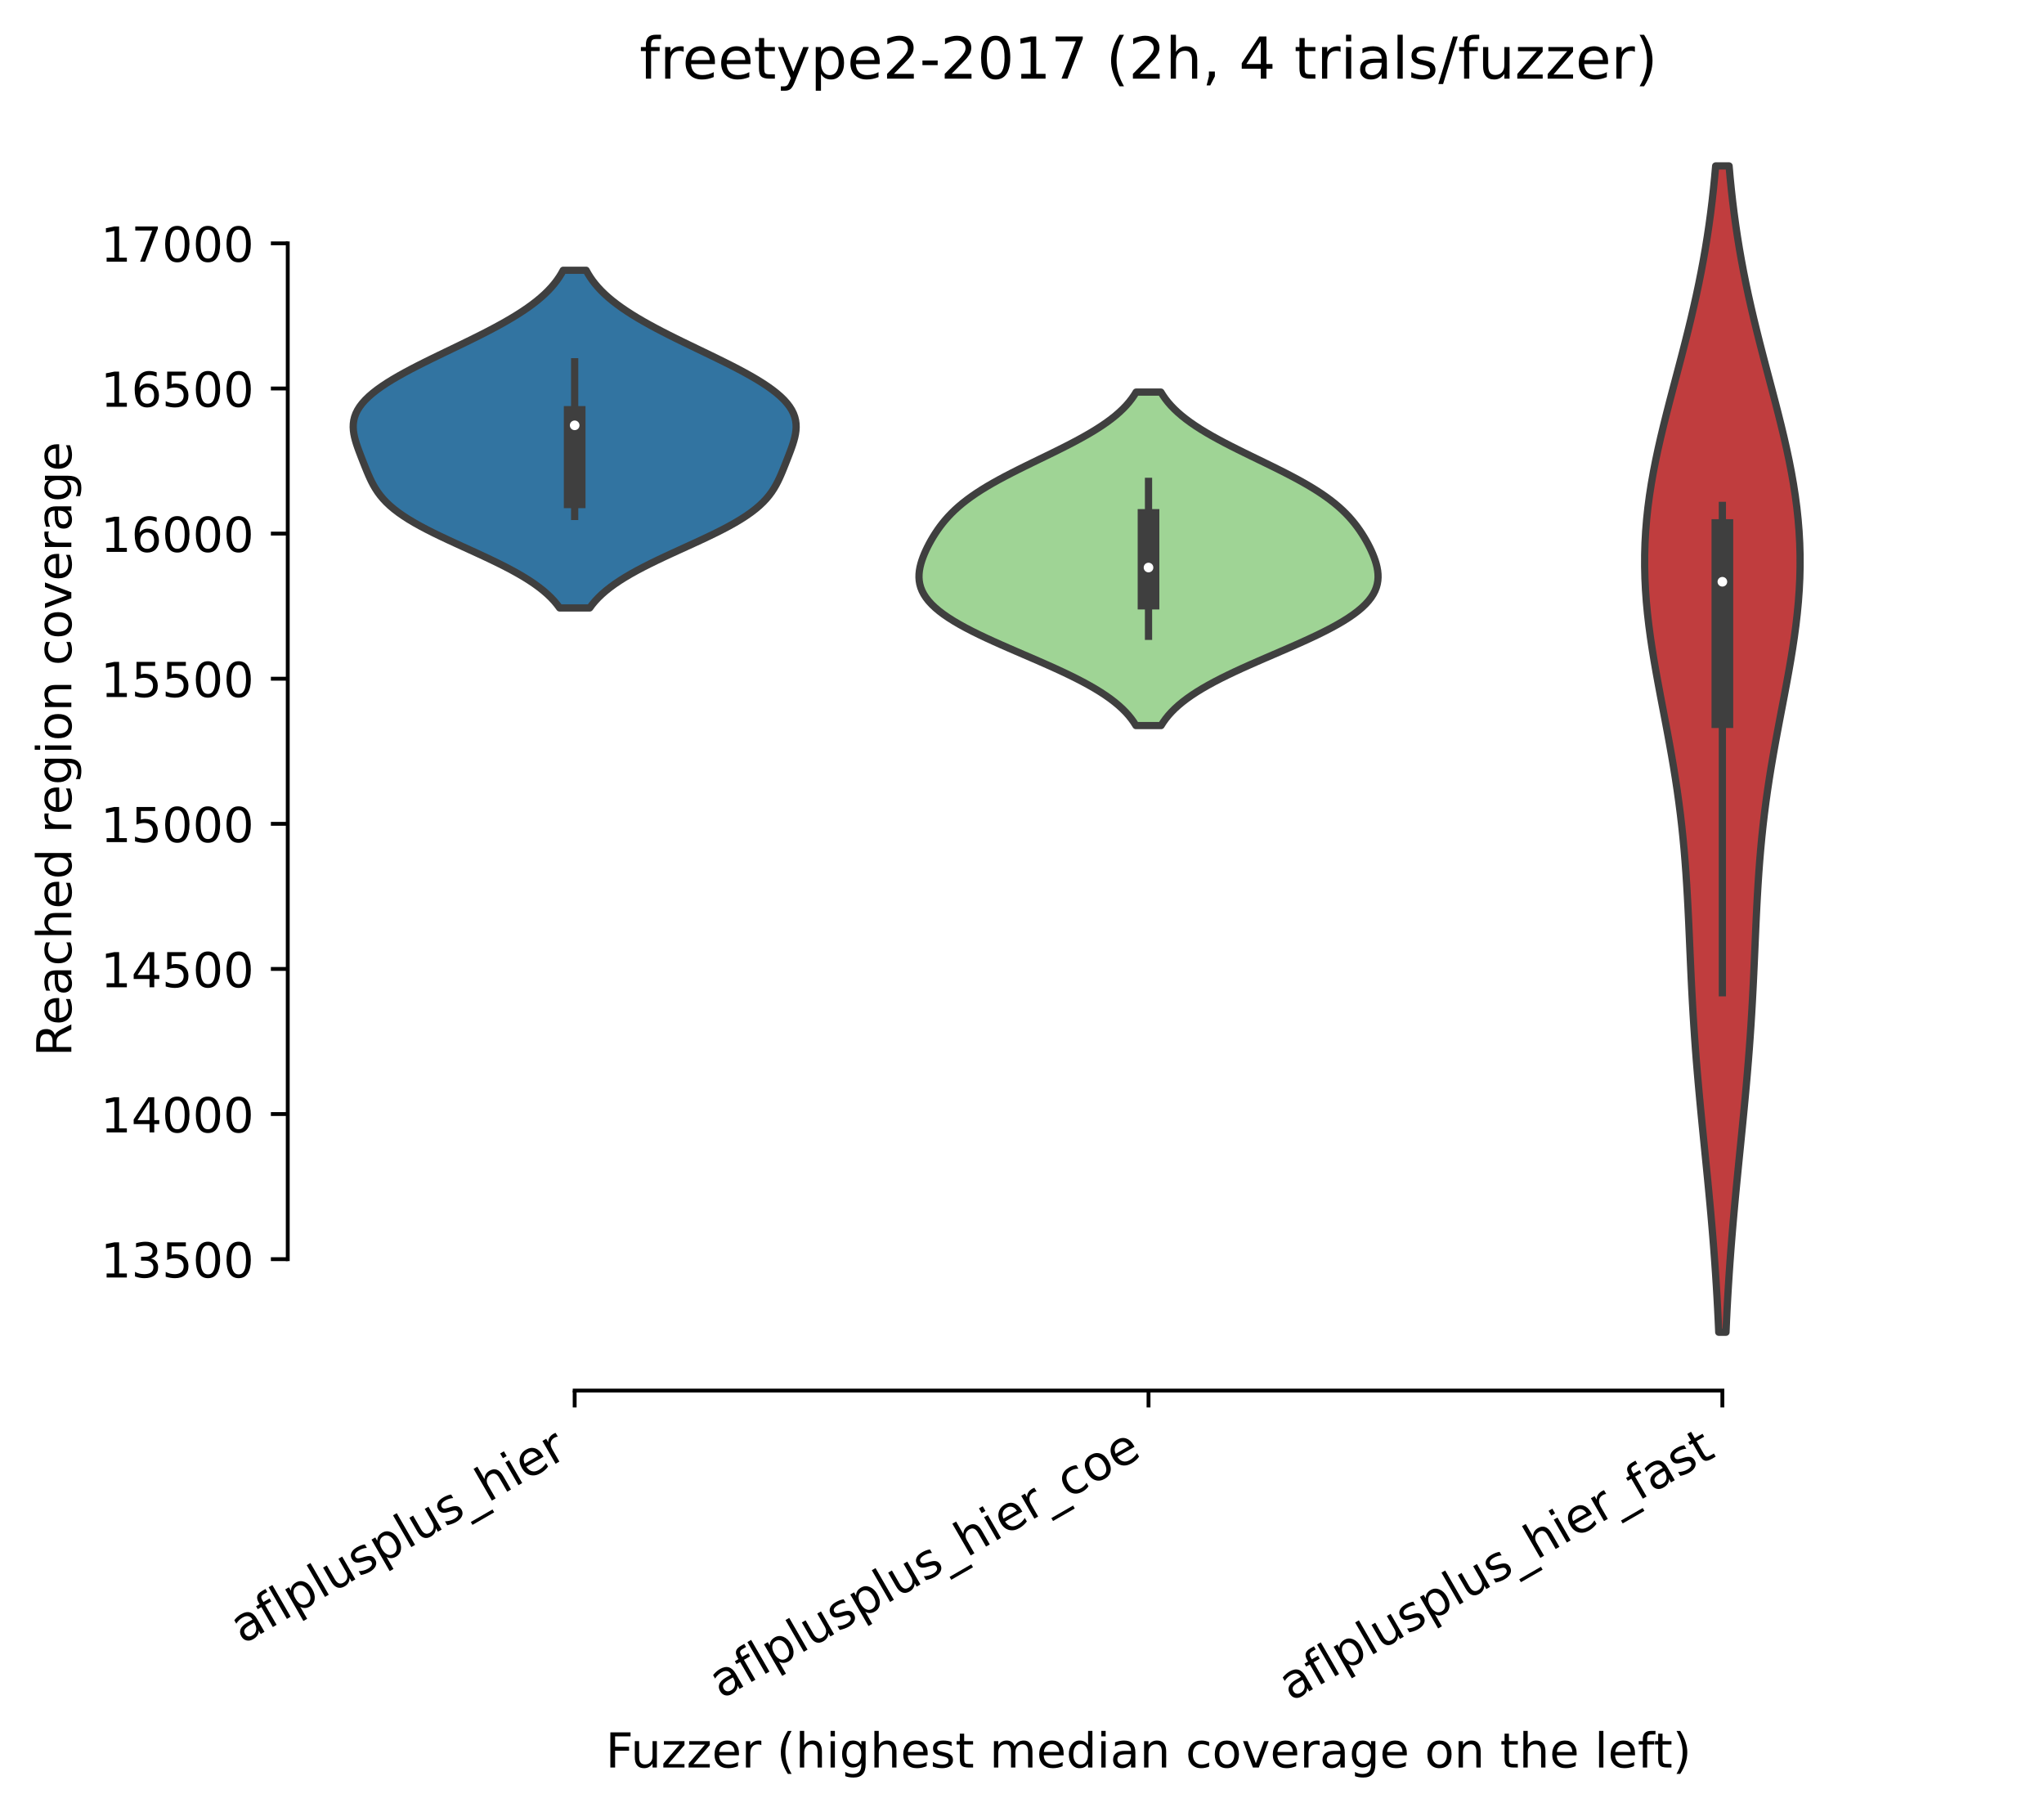 <?xml version="1.0" encoding="utf-8" standalone="no"?>
<!DOCTYPE svg PUBLIC "-//W3C//DTD SVG 1.1//EN"
  "http://www.w3.org/Graphics/SVG/1.1/DTD/svg11.dtd">
<!-- Created with matplotlib (https://matplotlib.org/) -->
<svg height="375.896pt" version="1.1" viewBox="0 0 424.011 375.896" width="424.011pt" xmlns="http://www.w3.org/2000/svg" xmlns:xlink="http://www.w3.org/1999/xlink">
 <defs>
  <style type="text/css">*{stroke-linecap:butt;stroke-linejoin:round;}</style>
 </defs>
 <g id="figure_1">
  <g id="patch_1">
   <path d="M 0 375.896 
L 424.011 375.896 
L 424.011 0 
L 0 0 
z
" style="fill:#ffffff;"/>
  </g>
  <g id="axes_1">
   <g id="patch_2">
    <path d="M 59.691 288.43 
L 416.811 288.43 
L 416.811 22.318 
L 59.691 22.318 
z
" style="fill:#ffffff;"/>
   </g>
   <g id="PolyCollection_1">
    <defs>
     <path d="M 122.329 -249.795 
L 116.092 -249.795 
L 115.567 -250.503 
L 114.975 -251.21 
L 114.314 -251.918 
L 113.578 -252.625 
L 112.767 -253.333 
L 111.877 -254.04 
L 110.907 -254.748 
L 109.858 -255.455 
L 108.731 -256.163 
L 107.528 -256.87 
L 106.253 -257.578 
L 104.912 -258.285 
L 103.512 -258.993 
L 102.061 -259.7 
L 100.567 -260.408 
L 99.043 -261.115 
L 97.499 -261.823 
L 95.947 -262.53 
L 94.4 -263.238 
L 92.872 -263.945 
L 91.374 -264.653 
L 89.919 -265.36 
L 88.518 -266.068 
L 87.181 -266.775 
L 85.917 -267.483 
L 84.733 -268.19 
L 83.635 -268.898 
L 82.624 -269.605 
L 81.703 -270.313 
L 80.871 -271.02 
L 80.124 -271.728 
L 79.459 -272.435 
L 78.868 -273.143 
L 78.345 -273.85 
L 77.88 -274.558 
L 77.466 -275.265 
L 77.093 -275.973 
L 76.752 -276.68 
L 76.435 -277.388 
L 76.135 -278.095 
L 75.845 -278.803 
L 75.562 -279.51 
L 75.282 -280.218 
L 75.005 -280.925 
L 74.731 -281.633 
L 74.464 -282.34 
L 74.206 -283.048 
L 73.965 -283.755 
L 73.747 -284.463 
L 73.56 -285.17 
L 73.412 -285.878 
L 73.312 -286.585 
L 73.269 -287.293 
L 73.291 -288 
L 73.386 -288.708 
L 73.56 -289.415 
L 73.82 -290.123 
L 74.17 -290.83 
L 74.613 -291.538 
L 75.151 -292.245 
L 75.784 -292.953 
L 76.511 -293.66 
L 77.33 -294.368 
L 78.238 -295.075 
L 79.231 -295.783 
L 80.302 -296.49 
L 81.447 -297.198 
L 82.658 -297.905 
L 83.928 -298.613 
L 85.251 -299.32 
L 86.617 -300.028 
L 88.02 -300.735 
L 89.451 -301.443 
L 90.903 -302.15 
L 92.368 -302.858 
L 93.838 -303.565 
L 95.305 -304.273 
L 96.762 -304.98 
L 98.202 -305.688 
L 99.619 -306.395 
L 101.005 -307.103 
L 102.356 -307.81 
L 103.666 -308.518 
L 104.929 -309.225 
L 106.141 -309.933 
L 107.299 -310.64 
L 108.399 -311.348 
L 109.439 -312.055 
L 110.417 -312.763 
L 111.332 -313.47 
L 112.183 -314.178 
L 112.971 -314.885 
L 113.696 -315.593 
L 114.359 -316.3 
L 114.963 -317.008 
L 115.51 -317.715 
L 116.002 -318.423 
L 116.442 -319.13 
L 116.834 -319.838 
L 121.587 -319.838 
L 121.587 -319.838 
L 121.979 -319.13 
L 122.419 -318.423 
L 122.911 -317.715 
L 123.458 -317.008 
L 124.062 -316.3 
L 124.725 -315.593 
L 125.45 -314.885 
L 126.238 -314.178 
L 127.089 -313.47 
L 128.004 -312.763 
L 128.982 -312.055 
L 130.022 -311.348 
L 131.122 -310.64 
L 132.28 -309.933 
L 133.493 -309.225 
L 134.756 -308.518 
L 136.065 -307.81 
L 137.416 -307.103 
L 138.803 -306.395 
L 140.219 -305.688 
L 141.66 -304.98 
L 143.117 -304.273 
L 144.584 -303.565 
L 146.053 -302.858 
L 147.518 -302.15 
L 148.97 -301.443 
L 150.401 -300.735 
L 151.804 -300.028 
L 153.171 -299.32 
L 154.493 -298.613 
L 155.763 -297.905 
L 156.974 -297.198 
L 158.119 -296.49 
L 159.191 -295.783 
L 160.183 -295.075 
L 161.091 -294.368 
L 161.91 -293.66 
L 162.638 -292.953 
L 163.271 -292.245 
L 163.808 -291.538 
L 164.251 -290.83 
L 164.601 -290.123 
L 164.861 -289.415 
L 165.036 -288.708 
L 165.13 -288 
L 165.153 -287.293 
L 165.11 -286.585 
L 165.01 -285.878 
L 164.862 -285.17 
L 164.674 -284.463 
L 164.456 -283.755 
L 164.215 -283.048 
L 163.958 -282.34 
L 163.69 -281.633 
L 163.416 -280.925 
L 163.139 -280.218 
L 162.859 -279.51 
L 162.576 -278.803 
L 162.286 -278.095 
L 161.986 -277.388 
L 161.669 -276.68 
L 161.328 -275.973 
L 160.955 -275.265 
L 160.541 -274.558 
L 160.077 -273.85 
L 159.553 -273.143 
L 158.963 -272.435 
L 158.297 -271.728 
L 157.55 -271.02 
L 156.718 -270.313 
L 155.797 -269.605 
L 154.787 -268.898 
L 153.688 -268.19 
L 152.504 -267.483 
L 151.24 -266.775 
L 149.903 -266.068 
L 148.502 -265.36 
L 147.047 -264.653 
L 145.549 -263.945 
L 144.021 -263.238 
L 142.474 -262.53 
L 140.923 -261.823 
L 139.378 -261.115 
L 137.854 -260.408 
L 136.361 -259.7 
L 134.909 -258.993 
L 133.509 -258.285 
L 132.168 -257.578 
L 130.893 -256.87 
L 129.691 -256.163 
L 128.563 -255.455 
L 127.514 -254.748 
L 126.545 -254.04 
L 125.654 -253.333 
L 124.843 -252.625 
L 124.108 -251.918 
L 123.446 -251.21 
L 122.855 -250.503 
L 122.329 -249.795 
z
" id="mf3a255d351" style="stroke:#3f3f3f;stroke-width:1.5;"/>
    </defs>
    <g clip-path="url(#p5a59eda330)">
     <use style="fill:#3274a1;stroke:#3f3f3f;stroke-width:1.5;" x="0" xlink:href="#mf3a255d351" y="375.896"/>
    </g>
   </g>
   <g id="PolyCollection_2">
    <defs>
     <path d="M 240.861 -225.399 
L 235.641 -225.399 
L 235.197 -226.098 
L 234.696 -226.797 
L 234.133 -227.495 
L 233.506 -228.194 
L 232.81 -228.893 
L 232.042 -229.591 
L 231.201 -230.29 
L 230.285 -230.989 
L 229.293 -231.687 
L 228.225 -232.386 
L 227.082 -233.085 
L 225.866 -233.783 
L 224.58 -234.482 
L 223.228 -235.181 
L 221.816 -235.879 
L 220.349 -236.578 
L 218.835 -237.277 
L 217.281 -237.975 
L 215.696 -238.674 
L 214.09 -239.373 
L 212.472 -240.071 
L 210.853 -240.77 
L 209.243 -241.469 
L 207.652 -242.167 
L 206.091 -242.866 
L 204.569 -243.565 
L 203.097 -244.263 
L 201.683 -244.962 
L 200.336 -245.661 
L 199.062 -246.359 
L 197.869 -247.058 
L 196.761 -247.757 
L 195.744 -248.456 
L 194.819 -249.154 
L 193.991 -249.853 
L 193.258 -250.552 
L 192.622 -251.25 
L 192.08 -251.949 
L 191.631 -252.648 
L 191.271 -253.346 
L 190.996 -254.045 
L 190.802 -254.744 
L 190.684 -255.442 
L 190.635 -256.141 
L 190.649 -256.84 
L 190.722 -257.538 
L 190.846 -258.237 
L 191.016 -258.936 
L 191.227 -259.634 
L 191.475 -260.333 
L 191.754 -261.032 
L 192.063 -261.73 
L 192.398 -262.429 
L 192.759 -263.128 
L 193.144 -263.826 
L 193.555 -264.525 
L 193.993 -265.224 
L 194.46 -265.922 
L 194.958 -266.621 
L 195.492 -267.32 
L 196.066 -268.018 
L 196.683 -268.717 
L 197.348 -269.416 
L 198.065 -270.114 
L 198.838 -270.813 
L 199.67 -271.512 
L 200.562 -272.21 
L 201.518 -272.909 
L 202.536 -273.608 
L 203.618 -274.306 
L 204.761 -275.005 
L 205.961 -275.704 
L 207.216 -276.403 
L 208.519 -277.101 
L 209.865 -277.8 
L 211.247 -278.499 
L 212.655 -279.197 
L 214.083 -279.896 
L 215.521 -280.595 
L 216.959 -281.293 
L 218.389 -281.992 
L 219.801 -282.691 
L 221.187 -283.389 
L 222.538 -284.088 
L 223.847 -284.787 
L 225.107 -285.485 
L 226.313 -286.184 
L 227.459 -286.883 
L 228.541 -287.581 
L 229.556 -288.28 
L 230.504 -288.979 
L 231.381 -289.677 
L 232.19 -290.376 
L 232.93 -291.075 
L 233.604 -291.773 
L 234.212 -292.472 
L 234.759 -293.171 
L 235.248 -293.869 
L 235.681 -294.568 
L 240.82 -294.568 
L 240.82 -294.568 
L 241.254 -293.869 
L 241.742 -293.171 
L 242.289 -292.472 
L 242.898 -291.773 
L 243.571 -291.075 
L 244.311 -290.376 
L 245.12 -289.677 
L 245.998 -288.979 
L 246.945 -288.28 
L 247.961 -287.581 
L 249.043 -286.883 
L 250.188 -286.184 
L 251.394 -285.485 
L 252.654 -284.787 
L 253.963 -284.088 
L 255.314 -283.389 
L 256.7 -282.691 
L 258.112 -281.992 
L 259.542 -281.293 
L 260.981 -280.595 
L 262.418 -279.896 
L 263.846 -279.197 
L 265.255 -278.499 
L 266.636 -277.8 
L 267.982 -277.101 
L 269.285 -276.403 
L 270.54 -275.704 
L 271.741 -275.005 
L 272.883 -274.306 
L 273.965 -273.608 
L 274.984 -272.909 
L 275.939 -272.21 
L 276.832 -271.512 
L 277.663 -270.813 
L 278.436 -270.114 
L 279.153 -269.416 
L 279.818 -268.717 
L 280.435 -268.018 
L 281.009 -267.32 
L 281.543 -266.621 
L 282.042 -265.922 
L 282.508 -265.224 
L 282.946 -264.525 
L 283.357 -263.826 
L 283.742 -263.128 
L 284.103 -262.429 
L 284.438 -261.73 
L 284.747 -261.032 
L 285.026 -260.333 
L 285.274 -259.634 
L 285.485 -258.936 
L 285.655 -258.237 
L 285.78 -257.538 
L 285.852 -256.84 
L 285.867 -256.141 
L 285.818 -255.442 
L 285.699 -254.744 
L 285.505 -254.045 
L 285.23 -253.346 
L 284.871 -252.648 
L 284.421 -251.949 
L 283.88 -251.25 
L 283.243 -250.552 
L 282.511 -249.853 
L 281.682 -249.154 
L 280.758 -248.456 
L 279.74 -247.757 
L 278.633 -247.058 
L 277.439 -246.359 
L 276.166 -245.661 
L 274.818 -244.962 
L 273.404 -244.263 
L 271.932 -243.565 
L 270.411 -242.866 
L 268.849 -242.167 
L 267.259 -241.469 
L 265.648 -240.77 
L 264.029 -240.071 
L 262.411 -239.373 
L 260.805 -238.674 
L 259.221 -237.975 
L 257.667 -237.277 
L 256.152 -236.578 
L 254.686 -235.879 
L 253.273 -235.181 
L 251.921 -234.482 
L 250.636 -233.783 
L 249.42 -233.085 
L 248.276 -232.386 
L 247.208 -231.687 
L 246.216 -230.989 
L 245.3 -230.29 
L 244.459 -229.591 
L 243.692 -228.893 
L 242.996 -228.194 
L 242.368 -227.495 
L 241.806 -226.797 
L 241.304 -226.098 
L 240.861 -225.399 
z
" id="m31deddbc0e" style="stroke:#3f3f3f;stroke-width:1.5;"/>
    </defs>
    <g clip-path="url(#p5a59eda330)">
     <use style="fill:#9fd495;stroke:#3f3f3f;stroke-width:1.5;" x="0" xlink:href="#m31deddbc0e" y="375.896"/>
    </g>
   </g>
   <g id="PolyCollection_3">
    <defs>
     <path d="M 358.042 -99.562 
L 356.539 -99.562 
L 356.429 -102.006 
L 356.308 -104.449 
L 356.175 -106.893 
L 356.03 -109.337 
L 355.872 -111.78 
L 355.703 -114.224 
L 355.521 -116.668 
L 355.329 -119.111 
L 355.125 -121.555 
L 354.912 -123.998 
L 354.689 -126.442 
L 354.459 -128.886 
L 354.223 -131.329 
L 353.981 -133.773 
L 353.737 -136.217 
L 353.492 -138.66 
L 353.248 -141.104 
L 353.006 -143.548 
L 352.769 -145.991 
L 352.539 -148.435 
L 352.317 -150.878 
L 352.104 -153.322 
L 351.902 -155.766 
L 351.712 -158.209 
L 351.535 -160.653 
L 351.37 -163.097 
L 351.218 -165.54 
L 351.078 -167.984 
L 350.948 -170.428 
L 350.827 -172.871 
L 350.714 -175.315 
L 350.606 -177.758 
L 350.499 -180.202 
L 350.392 -182.646 
L 350.281 -185.089 
L 350.163 -187.533 
L 350.033 -189.977 
L 349.89 -192.42 
L 349.729 -194.864 
L 349.547 -197.308 
L 349.342 -199.751 
L 349.113 -202.195 
L 348.856 -204.638 
L 348.571 -207.082 
L 348.257 -209.526 
L 347.916 -211.969 
L 347.547 -214.413 
L 347.153 -216.857 
L 346.736 -219.3 
L 346.301 -221.744 
L 345.85 -224.188 
L 345.388 -226.631 
L 344.922 -229.075 
L 344.456 -231.518 
L 343.998 -233.962 
L 343.553 -236.406 
L 343.127 -238.849 
L 342.729 -241.293 
L 342.363 -243.737 
L 342.037 -246.18 
L 341.755 -248.624 
L 341.523 -251.068 
L 341.346 -253.511 
L 341.227 -255.955 
L 341.17 -258.398 
L 341.176 -260.842 
L 341.246 -263.286 
L 341.382 -265.729 
L 341.581 -268.173 
L 341.842 -270.617 
L 342.163 -273.06 
L 342.541 -275.504 
L 342.971 -277.948 
L 343.448 -280.391 
L 343.967 -282.835 
L 344.523 -285.278 
L 345.109 -287.722 
L 345.719 -290.166 
L 346.347 -292.609 
L 346.987 -295.053 
L 347.633 -297.497 
L 348.278 -299.94 
L 348.918 -302.384 
L 349.547 -304.828 
L 350.161 -307.271 
L 350.756 -309.715 
L 351.328 -312.158 
L 351.874 -314.602 
L 352.393 -317.046 
L 352.882 -319.489 
L 353.34 -321.933 
L 353.767 -324.377 
L 354.162 -326.82 
L 354.525 -329.264 
L 354.857 -331.708 
L 355.159 -334.151 
L 355.433 -336.595 
L 355.678 -339.038 
L 355.898 -341.482 
L 358.684 -341.482 
L 358.684 -341.482 
L 358.903 -339.038 
L 359.149 -336.595 
L 359.422 -334.151 
L 359.724 -331.708 
L 360.056 -329.264 
L 360.419 -326.82 
L 360.814 -324.377 
L 361.241 -321.933 
L 361.699 -319.489 
L 362.188 -317.046 
L 362.707 -314.602 
L 363.253 -312.158 
L 363.826 -309.715 
L 364.42 -307.271 
L 365.034 -304.828 
L 365.664 -302.384 
L 366.303 -299.94 
L 366.949 -297.497 
L 367.594 -295.053 
L 368.234 -292.609 
L 368.862 -290.166 
L 369.473 -287.722 
L 370.059 -285.278 
L 370.614 -282.835 
L 371.134 -280.391 
L 371.611 -277.948 
L 372.04 -275.504 
L 372.418 -273.06 
L 372.739 -270.617 
L 373 -268.173 
L 373.2 -265.729 
L 373.335 -263.286 
L 373.405 -260.842 
L 373.411 -258.398 
L 373.354 -255.955 
L 373.235 -253.511 
L 373.058 -251.068 
L 372.826 -248.624 
L 372.545 -246.18 
L 372.218 -243.737 
L 371.853 -241.293 
L 371.454 -238.849 
L 371.029 -236.406 
L 370.583 -233.962 
L 370.125 -231.518 
L 369.659 -229.075 
L 369.193 -226.631 
L 368.732 -224.188 
L 368.281 -221.744 
L 367.845 -219.3 
L 367.428 -216.857 
L 367.034 -214.413 
L 366.666 -211.969 
L 366.324 -209.526 
L 366.011 -207.082 
L 365.726 -204.638 
L 365.469 -202.195 
L 365.239 -199.751 
L 365.034 -197.308 
L 364.853 -194.864 
L 364.692 -192.42 
L 364.548 -189.977 
L 364.419 -187.533 
L 364.3 -185.089 
L 364.189 -182.646 
L 364.082 -180.202 
L 363.976 -177.758 
L 363.867 -175.315 
L 363.754 -172.871 
L 363.633 -170.428 
L 363.504 -167.984 
L 363.363 -165.54 
L 363.211 -163.097 
L 363.046 -160.653 
L 362.869 -158.209 
L 362.679 -155.766 
L 362.477 -153.322 
L 362.265 -150.878 
L 362.042 -148.435 
L 361.812 -145.991 
L 361.575 -143.548 
L 361.333 -141.104 
L 361.089 -138.66 
L 360.844 -136.217 
L 360.6 -133.773 
L 360.359 -131.329 
L 360.122 -128.886 
L 359.892 -126.442 
L 359.67 -123.998 
L 359.456 -121.555 
L 359.253 -119.111 
L 359.06 -116.668 
L 358.878 -114.224 
L 358.709 -111.78 
L 358.552 -109.337 
L 358.406 -106.893 
L 358.273 -104.449 
L 358.152 -102.006 
L 358.042 -99.562 
z
" id="m28b4fb97fa" style="stroke:#3f3f3f;stroke-width:1.5;"/>
    </defs>
    <g clip-path="url(#p5a59eda330)">
     <use style="fill:#c03d3e;stroke:#3f3f3f;stroke-width:1.5;" x="0" xlink:href="#m28b4fb97fa" y="375.896"/>
    </g>
   </g>
   <g id="matplotlib.axis_1">
    <g id="xtick_1">
     <g id="line2d_1">
      <defs>
       <path d="M 0 0 
L 0 3.5 
" id="mbe18375138" style="stroke:#000000;stroke-width:0.8;"/>
      </defs>
      <g>
       <use style="stroke:#000000;stroke-width:0.8;" x="119.211" xlink:href="#mbe18375138" y="288.43"/>
      </g>
     </g>
     <g id="text_1">
      <!-- aflplusplus_hier -->
      <g transform="translate(50.349 341.087)rotate(-30)scale(0.1 -0.1)">
       <defs>
        <path d="M 34.281 27.484 
Q 23.391 27.484 19.188 25 
Q 14.984 22.516 14.984 16.5 
Q 14.984 11.719 18.141 8.906 
Q 21.297 6.109 26.703 6.109 
Q 34.188 6.109 38.703 11.406 
Q 43.219 16.703 43.219 25.484 
L 43.219 27.484 
z
M 52.203 31.203 
L 52.203 0 
L 43.219 0 
L 43.219 8.297 
Q 40.141 3.328 35.547 0.953 
Q 30.953 -1.422 24.312 -1.422 
Q 15.922 -1.422 10.953 3.297 
Q 6 8.016 6 15.922 
Q 6 25.141 12.172 29.828 
Q 18.359 34.516 30.609 34.516 
L 43.219 34.516 
L 43.219 35.406 
Q 43.219 41.609 39.141 45 
Q 35.062 48.391 27.688 48.391 
Q 23 48.391 18.547 47.266 
Q 14.109 46.141 10.016 43.891 
L 10.016 52.203 
Q 14.938 54.109 19.578 55.047 
Q 24.219 56 28.609 56 
Q 40.484 56 46.344 49.844 
Q 52.203 43.703 52.203 31.203 
z
" id="DejaVuSans-97"/>
        <path d="M 37.109 75.984 
L 37.109 68.5 
L 28.516 68.5 
Q 23.688 68.5 21.797 66.547 
Q 19.922 64.594 19.922 59.516 
L 19.922 54.688 
L 34.719 54.688 
L 34.719 47.703 
L 19.922 47.703 
L 19.922 0 
L 10.891 0 
L 10.891 47.703 
L 2.297 47.703 
L 2.297 54.688 
L 10.891 54.688 
L 10.891 58.5 
Q 10.891 67.625 15.141 71.797 
Q 19.391 75.984 28.609 75.984 
z
" id="DejaVuSans-102"/>
        <path d="M 9.422 75.984 
L 18.406 75.984 
L 18.406 0 
L 9.422 0 
z
" id="DejaVuSans-108"/>
        <path d="M 18.109 8.203 
L 18.109 -20.797 
L 9.078 -20.797 
L 9.078 54.688 
L 18.109 54.688 
L 18.109 46.391 
Q 20.953 51.266 25.266 53.625 
Q 29.594 56 35.594 56 
Q 45.562 56 51.781 48.094 
Q 58.016 40.188 58.016 27.297 
Q 58.016 14.406 51.781 6.484 
Q 45.562 -1.422 35.594 -1.422 
Q 29.594 -1.422 25.266 0.953 
Q 20.953 3.328 18.109 8.203 
z
M 48.688 27.297 
Q 48.688 37.203 44.609 42.844 
Q 40.531 48.484 33.406 48.484 
Q 26.266 48.484 22.188 42.844 
Q 18.109 37.203 18.109 27.297 
Q 18.109 17.391 22.188 11.75 
Q 26.266 6.109 33.406 6.109 
Q 40.531 6.109 44.609 11.75 
Q 48.688 17.391 48.688 27.297 
z
" id="DejaVuSans-112"/>
        <path d="M 8.5 21.578 
L 8.5 54.688 
L 17.484 54.688 
L 17.484 21.922 
Q 17.484 14.156 20.5 10.266 
Q 23.531 6.391 29.594 6.391 
Q 36.859 6.391 41.078 11.031 
Q 45.312 15.672 45.312 23.688 
L 45.312 54.688 
L 54.297 54.688 
L 54.297 0 
L 45.312 0 
L 45.312 8.406 
Q 42.047 3.422 37.719 1 
Q 33.406 -1.422 27.688 -1.422 
Q 18.266 -1.422 13.375 4.438 
Q 8.5 10.297 8.5 21.578 
z
M 31.109 56 
z
" id="DejaVuSans-117"/>
        <path d="M 44.281 53.078 
L 44.281 44.578 
Q 40.484 46.531 36.375 47.5 
Q 32.281 48.484 27.875 48.484 
Q 21.188 48.484 17.844 46.438 
Q 14.5 44.391 14.5 40.281 
Q 14.5 37.156 16.891 35.375 
Q 19.281 33.594 26.516 31.984 
L 29.594 31.297 
Q 39.156 29.25 43.188 25.516 
Q 47.219 21.781 47.219 15.094 
Q 47.219 7.469 41.188 3.016 
Q 35.156 -1.422 24.609 -1.422 
Q 20.219 -1.422 15.453 -0.562 
Q 10.688 0.297 5.422 2 
L 5.422 11.281 
Q 10.406 8.688 15.234 7.391 
Q 20.062 6.109 24.812 6.109 
Q 31.156 6.109 34.562 8.281 
Q 37.984 10.453 37.984 14.406 
Q 37.984 18.062 35.516 20.016 
Q 33.062 21.969 24.703 23.781 
L 21.578 24.516 
Q 13.234 26.266 9.516 29.906 
Q 5.812 33.547 5.812 39.891 
Q 5.812 47.609 11.281 51.797 
Q 16.75 56 26.812 56 
Q 31.781 56 36.172 55.266 
Q 40.578 54.547 44.281 53.078 
z
" id="DejaVuSans-115"/>
        <path d="M 50.984 -16.609 
L 50.984 -23.578 
L -0.984 -23.578 
L -0.984 -16.609 
z
" id="DejaVuSans-95"/>
        <path d="M 54.891 33.016 
L 54.891 0 
L 45.906 0 
L 45.906 32.719 
Q 45.906 40.484 42.875 44.328 
Q 39.844 48.188 33.797 48.188 
Q 26.516 48.188 22.312 43.547 
Q 18.109 38.922 18.109 30.906 
L 18.109 0 
L 9.078 0 
L 9.078 75.984 
L 18.109 75.984 
L 18.109 46.188 
Q 21.344 51.125 25.703 53.562 
Q 30.078 56 35.797 56 
Q 45.219 56 50.047 50.172 
Q 54.891 44.344 54.891 33.016 
z
" id="DejaVuSans-104"/>
        <path d="M 9.422 54.688 
L 18.406 54.688 
L 18.406 0 
L 9.422 0 
z
M 9.422 75.984 
L 18.406 75.984 
L 18.406 64.594 
L 9.422 64.594 
z
" id="DejaVuSans-105"/>
        <path d="M 56.203 29.594 
L 56.203 25.203 
L 14.891 25.203 
Q 15.484 15.922 20.484 11.062 
Q 25.484 6.203 34.422 6.203 
Q 39.594 6.203 44.453 7.469 
Q 49.312 8.734 54.109 11.281 
L 54.109 2.781 
Q 49.266 0.734 44.188 -0.344 
Q 39.109 -1.422 33.891 -1.422 
Q 20.797 -1.422 13.156 6.188 
Q 5.516 13.812 5.516 26.812 
Q 5.516 40.234 12.766 48.109 
Q 20.016 56 32.328 56 
Q 43.359 56 49.781 48.891 
Q 56.203 41.797 56.203 29.594 
z
M 47.219 32.234 
Q 47.125 39.594 43.094 43.984 
Q 39.062 48.391 32.422 48.391 
Q 24.906 48.391 20.391 44.141 
Q 15.875 39.891 15.188 32.172 
z
" id="DejaVuSans-101"/>
        <path d="M 41.109 46.297 
Q 39.594 47.172 37.812 47.578 
Q 36.031 48 33.891 48 
Q 26.266 48 22.188 43.047 
Q 18.109 38.094 18.109 28.812 
L 18.109 0 
L 9.078 0 
L 9.078 54.688 
L 18.109 54.688 
L 18.109 46.188 
Q 20.953 51.172 25.484 53.578 
Q 30.031 56 36.531 56 
Q 37.453 56 38.578 55.875 
Q 39.703 55.766 41.062 55.516 
z
" id="DejaVuSans-114"/>
       </defs>
       <use xlink:href="#DejaVuSans-97"/>
       <use x="61.279" xlink:href="#DejaVuSans-102"/>
       <use x="96.484" xlink:href="#DejaVuSans-108"/>
       <use x="124.268" xlink:href="#DejaVuSans-112"/>
       <use x="187.744" xlink:href="#DejaVuSans-108"/>
       <use x="215.527" xlink:href="#DejaVuSans-117"/>
       <use x="278.906" xlink:href="#DejaVuSans-115"/>
       <use x="331.006" xlink:href="#DejaVuSans-112"/>
       <use x="394.482" xlink:href="#DejaVuSans-108"/>
       <use x="422.266" xlink:href="#DejaVuSans-117"/>
       <use x="485.645" xlink:href="#DejaVuSans-115"/>
       <use x="537.744" xlink:href="#DejaVuSans-95"/>
       <use x="587.744" xlink:href="#DejaVuSans-104"/>
       <use x="651.123" xlink:href="#DejaVuSans-105"/>
       <use x="678.906" xlink:href="#DejaVuSans-101"/>
       <use x="740.43" xlink:href="#DejaVuSans-114"/>
      </g>
     </g>
    </g>
    <g id="xtick_2">
     <g id="line2d_2">
      <g>
       <use style="stroke:#000000;stroke-width:0.8;" x="238.251" xlink:href="#mbe18375138" y="288.43"/>
      </g>
     </g>
     <g id="text_2">
      <!-- aflplusplus_hier_coe -->
      <g transform="translate(149.669 352.472)rotate(-30)scale(0.1 -0.1)">
       <defs>
        <path d="M 48.781 52.594 
L 48.781 44.188 
Q 44.969 46.297 41.141 47.344 
Q 37.312 48.391 33.406 48.391 
Q 24.656 48.391 19.812 42.844 
Q 14.984 37.312 14.984 27.297 
Q 14.984 17.281 19.812 11.734 
Q 24.656 6.203 33.406 6.203 
Q 37.312 6.203 41.141 7.25 
Q 44.969 8.297 48.781 10.406 
L 48.781 2.094 
Q 45.016 0.344 40.984 -0.531 
Q 36.969 -1.422 32.422 -1.422 
Q 20.062 -1.422 12.781 6.344 
Q 5.516 14.109 5.516 27.297 
Q 5.516 40.672 12.859 48.328 
Q 20.219 56 33.016 56 
Q 37.156 56 41.109 55.141 
Q 45.062 54.297 48.781 52.594 
z
" id="DejaVuSans-99"/>
        <path d="M 30.609 48.391 
Q 23.391 48.391 19.188 42.75 
Q 14.984 37.109 14.984 27.297 
Q 14.984 17.484 19.156 11.844 
Q 23.344 6.203 30.609 6.203 
Q 37.797 6.203 41.984 11.859 
Q 46.188 17.531 46.188 27.297 
Q 46.188 37.016 41.984 42.703 
Q 37.797 48.391 30.609 48.391 
z
M 30.609 56 
Q 42.328 56 49.016 48.375 
Q 55.719 40.766 55.719 27.297 
Q 55.719 13.875 49.016 6.219 
Q 42.328 -1.422 30.609 -1.422 
Q 18.844 -1.422 12.172 6.219 
Q 5.516 13.875 5.516 27.297 
Q 5.516 40.766 12.172 48.375 
Q 18.844 56 30.609 56 
z
" id="DejaVuSans-111"/>
       </defs>
       <use xlink:href="#DejaVuSans-97"/>
       <use x="61.279" xlink:href="#DejaVuSans-102"/>
       <use x="96.484" xlink:href="#DejaVuSans-108"/>
       <use x="124.268" xlink:href="#DejaVuSans-112"/>
       <use x="187.744" xlink:href="#DejaVuSans-108"/>
       <use x="215.527" xlink:href="#DejaVuSans-117"/>
       <use x="278.906" xlink:href="#DejaVuSans-115"/>
       <use x="331.006" xlink:href="#DejaVuSans-112"/>
       <use x="394.482" xlink:href="#DejaVuSans-108"/>
       <use x="422.266" xlink:href="#DejaVuSans-117"/>
       <use x="485.645" xlink:href="#DejaVuSans-115"/>
       <use x="537.744" xlink:href="#DejaVuSans-95"/>
       <use x="587.744" xlink:href="#DejaVuSans-104"/>
       <use x="651.123" xlink:href="#DejaVuSans-105"/>
       <use x="678.906" xlink:href="#DejaVuSans-101"/>
       <use x="740.43" xlink:href="#DejaVuSans-114"/>
       <use x="781.543" xlink:href="#DejaVuSans-95"/>
       <use x="831.543" xlink:href="#DejaVuSans-99"/>
       <use x="886.523" xlink:href="#DejaVuSans-111"/>
       <use x="947.705" xlink:href="#DejaVuSans-101"/>
      </g>
     </g>
    </g>
    <g id="xtick_3">
     <g id="line2d_3">
      <g>
       <use style="stroke:#000000;stroke-width:0.8;" x="357.291" xlink:href="#mbe18375138" y="288.43"/>
      </g>
     </g>
     <g id="text_3">
      <!-- aflplusplus_hier_fast -->
      <g transform="translate(267.837 352.976)rotate(-30)scale(0.1 -0.1)">
       <defs>
        <path d="M 18.312 70.219 
L 18.312 54.688 
L 36.812 54.688 
L 36.812 47.703 
L 18.312 47.703 
L 18.312 18.016 
Q 18.312 11.328 20.141 9.422 
Q 21.969 7.516 27.594 7.516 
L 36.812 7.516 
L 36.812 0 
L 27.594 0 
Q 17.188 0 13.234 3.875 
Q 9.281 7.766 9.281 18.016 
L 9.281 47.703 
L 2.688 47.703 
L 2.688 54.688 
L 9.281 54.688 
L 9.281 70.219 
z
" id="DejaVuSans-116"/>
       </defs>
       <use xlink:href="#DejaVuSans-97"/>
       <use x="61.279" xlink:href="#DejaVuSans-102"/>
       <use x="96.484" xlink:href="#DejaVuSans-108"/>
       <use x="124.268" xlink:href="#DejaVuSans-112"/>
       <use x="187.744" xlink:href="#DejaVuSans-108"/>
       <use x="215.527" xlink:href="#DejaVuSans-117"/>
       <use x="278.906" xlink:href="#DejaVuSans-115"/>
       <use x="331.006" xlink:href="#DejaVuSans-112"/>
       <use x="394.482" xlink:href="#DejaVuSans-108"/>
       <use x="422.266" xlink:href="#DejaVuSans-117"/>
       <use x="485.645" xlink:href="#DejaVuSans-115"/>
       <use x="537.744" xlink:href="#DejaVuSans-95"/>
       <use x="587.744" xlink:href="#DejaVuSans-104"/>
       <use x="651.123" xlink:href="#DejaVuSans-105"/>
       <use x="678.906" xlink:href="#DejaVuSans-101"/>
       <use x="740.43" xlink:href="#DejaVuSans-114"/>
       <use x="781.543" xlink:href="#DejaVuSans-95"/>
       <use x="831.543" xlink:href="#DejaVuSans-102"/>
       <use x="866.748" xlink:href="#DejaVuSans-97"/>
       <use x="928.027" xlink:href="#DejaVuSans-115"/>
       <use x="980.127" xlink:href="#DejaVuSans-116"/>
      </g>
     </g>
    </g>
    <g id="text_4">
     <!-- Fuzzer (highest median coverage on the left) -->
     <g transform="translate(125.633 366.617)scale(0.1 -0.1)">
      <defs>
       <path d="M 9.812 72.906 
L 51.703 72.906 
L 51.703 64.594 
L 19.672 64.594 
L 19.672 43.109 
L 48.578 43.109 
L 48.578 34.812 
L 19.672 34.812 
L 19.672 0 
L 9.812 0 
z
" id="DejaVuSans-70"/>
       <path d="M 5.516 54.688 
L 48.188 54.688 
L 48.188 46.484 
L 14.406 7.172 
L 48.188 7.172 
L 48.188 0 
L 4.297 0 
L 4.297 8.203 
L 38.094 47.516 
L 5.516 47.516 
z
" id="DejaVuSans-122"/>
       <path id="DejaVuSans-32"/>
       <path d="M 31 75.875 
Q 24.469 64.656 21.281 53.656 
Q 18.109 42.672 18.109 31.391 
Q 18.109 20.125 21.312 9.062 
Q 24.516 -2 31 -13.188 
L 23.188 -13.188 
Q 15.875 -1.703 12.234 9.375 
Q 8.594 20.453 8.594 31.391 
Q 8.594 42.281 12.203 53.312 
Q 15.828 64.359 23.188 75.875 
z
" id="DejaVuSans-40"/>
       <path d="M 45.406 27.984 
Q 45.406 37.75 41.375 43.109 
Q 37.359 48.484 30.078 48.484 
Q 22.859 48.484 18.828 43.109 
Q 14.797 37.75 14.797 27.984 
Q 14.797 18.266 18.828 12.891 
Q 22.859 7.516 30.078 7.516 
Q 37.359 7.516 41.375 12.891 
Q 45.406 18.266 45.406 27.984 
z
M 54.391 6.781 
Q 54.391 -7.172 48.188 -13.984 
Q 42 -20.797 29.203 -20.797 
Q 24.469 -20.797 20.266 -20.094 
Q 16.062 -19.391 12.109 -17.922 
L 12.109 -9.188 
Q 16.062 -11.328 19.922 -12.344 
Q 23.781 -13.375 27.781 -13.375 
Q 36.625 -13.375 41.016 -8.766 
Q 45.406 -4.156 45.406 5.172 
L 45.406 9.625 
Q 42.625 4.781 38.281 2.391 
Q 33.938 0 27.875 0 
Q 17.828 0 11.672 7.656 
Q 5.516 15.328 5.516 27.984 
Q 5.516 40.672 11.672 48.328 
Q 17.828 56 27.875 56 
Q 33.938 56 38.281 53.609 
Q 42.625 51.219 45.406 46.391 
L 45.406 54.688 
L 54.391 54.688 
z
" id="DejaVuSans-103"/>
       <path d="M 52 44.188 
Q 55.375 50.25 60.062 53.125 
Q 64.75 56 71.094 56 
Q 79.641 56 84.281 50.016 
Q 88.922 44.047 88.922 33.016 
L 88.922 0 
L 79.891 0 
L 79.891 32.719 
Q 79.891 40.578 77.094 44.375 
Q 74.312 48.188 68.609 48.188 
Q 61.625 48.188 57.562 43.547 
Q 53.516 38.922 53.516 30.906 
L 53.516 0 
L 44.484 0 
L 44.484 32.719 
Q 44.484 40.625 41.703 44.406 
Q 38.922 48.188 33.109 48.188 
Q 26.219 48.188 22.156 43.531 
Q 18.109 38.875 18.109 30.906 
L 18.109 0 
L 9.078 0 
L 9.078 54.688 
L 18.109 54.688 
L 18.109 46.188 
Q 21.188 51.219 25.484 53.609 
Q 29.781 56 35.688 56 
Q 41.656 56 45.828 52.969 
Q 50 49.953 52 44.188 
z
" id="DejaVuSans-109"/>
       <path d="M 45.406 46.391 
L 45.406 75.984 
L 54.391 75.984 
L 54.391 0 
L 45.406 0 
L 45.406 8.203 
Q 42.578 3.328 38.25 0.953 
Q 33.938 -1.422 27.875 -1.422 
Q 17.969 -1.422 11.734 6.484 
Q 5.516 14.406 5.516 27.297 
Q 5.516 40.188 11.734 48.094 
Q 17.969 56 27.875 56 
Q 33.938 56 38.25 53.625 
Q 42.578 51.266 45.406 46.391 
z
M 14.797 27.297 
Q 14.797 17.391 18.875 11.75 
Q 22.953 6.109 30.078 6.109 
Q 37.203 6.109 41.297 11.75 
Q 45.406 17.391 45.406 27.297 
Q 45.406 37.203 41.297 42.844 
Q 37.203 48.484 30.078 48.484 
Q 22.953 48.484 18.875 42.844 
Q 14.797 37.203 14.797 27.297 
z
" id="DejaVuSans-100"/>
       <path d="M 54.891 33.016 
L 54.891 0 
L 45.906 0 
L 45.906 32.719 
Q 45.906 40.484 42.875 44.328 
Q 39.844 48.188 33.797 48.188 
Q 26.516 48.188 22.312 43.547 
Q 18.109 38.922 18.109 30.906 
L 18.109 0 
L 9.078 0 
L 9.078 54.688 
L 18.109 54.688 
L 18.109 46.188 
Q 21.344 51.125 25.703 53.562 
Q 30.078 56 35.797 56 
Q 45.219 56 50.047 50.172 
Q 54.891 44.344 54.891 33.016 
z
" id="DejaVuSans-110"/>
       <path d="M 2.984 54.688 
L 12.5 54.688 
L 29.594 8.797 
L 46.688 54.688 
L 56.203 54.688 
L 35.688 0 
L 23.484 0 
z
" id="DejaVuSans-118"/>
       <path d="M 8.016 75.875 
L 15.828 75.875 
Q 23.141 64.359 26.781 53.312 
Q 30.422 42.281 30.422 31.391 
Q 30.422 20.453 26.781 9.375 
Q 23.141 -1.703 15.828 -13.188 
L 8.016 -13.188 
Q 14.5 -2 17.703 9.062 
Q 20.906 20.125 20.906 31.391 
Q 20.906 42.672 17.703 53.656 
Q 14.5 64.656 8.016 75.875 
z
" id="DejaVuSans-41"/>
      </defs>
      <use xlink:href="#DejaVuSans-70"/>
      <use x="52.02" xlink:href="#DejaVuSans-117"/>
      <use x="115.398" xlink:href="#DejaVuSans-122"/>
      <use x="167.889" xlink:href="#DejaVuSans-122"/>
      <use x="220.379" xlink:href="#DejaVuSans-101"/>
      <use x="281.902" xlink:href="#DejaVuSans-114"/>
      <use x="323.016" xlink:href="#DejaVuSans-32"/>
      <use x="354.803" xlink:href="#DejaVuSans-40"/>
      <use x="393.816" xlink:href="#DejaVuSans-104"/>
      <use x="457.195" xlink:href="#DejaVuSans-105"/>
      <use x="484.979" xlink:href="#DejaVuSans-103"/>
      <use x="548.455" xlink:href="#DejaVuSans-104"/>
      <use x="611.834" xlink:href="#DejaVuSans-101"/>
      <use x="673.357" xlink:href="#DejaVuSans-115"/>
      <use x="725.457" xlink:href="#DejaVuSans-116"/>
      <use x="764.666" xlink:href="#DejaVuSans-32"/>
      <use x="796.453" xlink:href="#DejaVuSans-109"/>
      <use x="893.865" xlink:href="#DejaVuSans-101"/>
      <use x="955.389" xlink:href="#DejaVuSans-100"/>
      <use x="1018.865" xlink:href="#DejaVuSans-105"/>
      <use x="1046.648" xlink:href="#DejaVuSans-97"/>
      <use x="1107.928" xlink:href="#DejaVuSans-110"/>
      <use x="1171.307" xlink:href="#DejaVuSans-32"/>
      <use x="1203.094" xlink:href="#DejaVuSans-99"/>
      <use x="1258.074" xlink:href="#DejaVuSans-111"/>
      <use x="1319.256" xlink:href="#DejaVuSans-118"/>
      <use x="1378.436" xlink:href="#DejaVuSans-101"/>
      <use x="1439.959" xlink:href="#DejaVuSans-114"/>
      <use x="1481.072" xlink:href="#DejaVuSans-97"/>
      <use x="1542.352" xlink:href="#DejaVuSans-103"/>
      <use x="1605.828" xlink:href="#DejaVuSans-101"/>
      <use x="1667.352" xlink:href="#DejaVuSans-32"/>
      <use x="1699.139" xlink:href="#DejaVuSans-111"/>
      <use x="1760.32" xlink:href="#DejaVuSans-110"/>
      <use x="1823.699" xlink:href="#DejaVuSans-32"/>
      <use x="1855.486" xlink:href="#DejaVuSans-116"/>
      <use x="1894.695" xlink:href="#DejaVuSans-104"/>
      <use x="1958.074" xlink:href="#DejaVuSans-101"/>
      <use x="2019.598" xlink:href="#DejaVuSans-32"/>
      <use x="2051.385" xlink:href="#DejaVuSans-108"/>
      <use x="2079.168" xlink:href="#DejaVuSans-101"/>
      <use x="2140.691" xlink:href="#DejaVuSans-102"/>
      <use x="2174.146" xlink:href="#DejaVuSans-116"/>
      <use x="2213.355" xlink:href="#DejaVuSans-41"/>
     </g>
    </g>
   </g>
   <g id="matplotlib.axis_2">
    <g id="ytick_1">
     <g id="line2d_4">
      <defs>
       <path d="M 0 0 
L -3.5 0 
" id="mc678b602bb" style="stroke:#000000;stroke-width:0.8;"/>
      </defs>
      <g>
       <use style="stroke:#000000;stroke-width:0.8;" x="59.691" xlink:href="#mc678b602bb" y="261.177"/>
      </g>
     </g>
     <g id="text_5">
      <!-- 13500 -->
      <g transform="translate(20.878 264.976)scale(0.1 -0.1)">
       <defs>
        <path d="M 12.406 8.297 
L 28.516 8.297 
L 28.516 63.922 
L 10.984 60.406 
L 10.984 69.391 
L 28.422 72.906 
L 38.281 72.906 
L 38.281 8.297 
L 54.391 8.297 
L 54.391 0 
L 12.406 0 
z
" id="DejaVuSans-49"/>
        <path d="M 40.578 39.312 
Q 47.656 37.797 51.625 33 
Q 55.609 28.219 55.609 21.188 
Q 55.609 10.406 48.188 4.484 
Q 40.766 -1.422 27.094 -1.422 
Q 22.516 -1.422 17.656 -0.516 
Q 12.797 0.391 7.625 2.203 
L 7.625 11.719 
Q 11.719 9.328 16.594 8.109 
Q 21.484 6.891 26.812 6.891 
Q 36.078 6.891 40.938 10.547 
Q 45.797 14.203 45.797 21.188 
Q 45.797 27.641 41.281 31.266 
Q 36.766 34.906 28.719 34.906 
L 20.219 34.906 
L 20.219 43.016 
L 29.109 43.016 
Q 36.375 43.016 40.234 45.922 
Q 44.094 48.828 44.094 54.297 
Q 44.094 59.906 40.109 62.906 
Q 36.141 65.922 28.719 65.922 
Q 24.656 65.922 20.016 65.031 
Q 15.375 64.156 9.812 62.312 
L 9.812 71.094 
Q 15.438 72.656 20.344 73.438 
Q 25.25 74.219 29.594 74.219 
Q 40.828 74.219 47.359 69.109 
Q 53.906 64.016 53.906 55.328 
Q 53.906 49.266 50.438 45.094 
Q 46.969 40.922 40.578 39.312 
z
" id="DejaVuSans-51"/>
        <path d="M 10.797 72.906 
L 49.516 72.906 
L 49.516 64.594 
L 19.828 64.594 
L 19.828 46.734 
Q 21.969 47.469 24.109 47.828 
Q 26.266 48.188 28.422 48.188 
Q 40.625 48.188 47.75 41.5 
Q 54.891 34.812 54.891 23.391 
Q 54.891 11.625 47.562 5.094 
Q 40.234 -1.422 26.906 -1.422 
Q 22.312 -1.422 17.547 -0.641 
Q 12.797 0.141 7.719 1.703 
L 7.719 11.625 
Q 12.109 9.234 16.797 8.062 
Q 21.484 6.891 26.703 6.891 
Q 35.156 6.891 40.078 11.328 
Q 45.016 15.766 45.016 23.391 
Q 45.016 31 40.078 35.438 
Q 35.156 39.891 26.703 39.891 
Q 22.75 39.891 18.812 39.016 
Q 14.891 38.141 10.797 36.281 
z
" id="DejaVuSans-53"/>
        <path d="M 31.781 66.406 
Q 24.172 66.406 20.328 58.906 
Q 16.5 51.422 16.5 36.375 
Q 16.5 21.391 20.328 13.891 
Q 24.172 6.391 31.781 6.391 
Q 39.453 6.391 43.281 13.891 
Q 47.125 21.391 47.125 36.375 
Q 47.125 51.422 43.281 58.906 
Q 39.453 66.406 31.781 66.406 
z
M 31.781 74.219 
Q 44.047 74.219 50.516 64.516 
Q 56.984 54.828 56.984 36.375 
Q 56.984 17.969 50.516 8.266 
Q 44.047 -1.422 31.781 -1.422 
Q 19.531 -1.422 13.062 8.266 
Q 6.594 17.969 6.594 36.375 
Q 6.594 54.828 13.062 64.516 
Q 19.531 74.219 31.781 74.219 
z
" id="DejaVuSans-48"/>
       </defs>
       <use xlink:href="#DejaVuSans-49"/>
       <use x="63.623" xlink:href="#DejaVuSans-51"/>
       <use x="127.246" xlink:href="#DejaVuSans-53"/>
       <use x="190.869" xlink:href="#DejaVuSans-48"/>
       <use x="254.492" xlink:href="#DejaVuSans-48"/>
      </g>
     </g>
    </g>
    <g id="ytick_2">
     <g id="line2d_5">
      <g>
       <use style="stroke:#000000;stroke-width:0.8;" x="59.691" xlink:href="#mc678b602bb" y="231.076"/>
      </g>
     </g>
     <g id="text_6">
      <!-- 14000 -->
      <g transform="translate(20.878 234.876)scale(0.1 -0.1)">
       <defs>
        <path d="M 37.797 64.312 
L 12.891 25.391 
L 37.797 25.391 
z
M 35.203 72.906 
L 47.609 72.906 
L 47.609 25.391 
L 58.016 25.391 
L 58.016 17.188 
L 47.609 17.188 
L 47.609 0 
L 37.797 0 
L 37.797 17.188 
L 4.891 17.188 
L 4.891 26.703 
z
" id="DejaVuSans-52"/>
       </defs>
       <use xlink:href="#DejaVuSans-49"/>
       <use x="63.623" xlink:href="#DejaVuSans-52"/>
       <use x="127.246" xlink:href="#DejaVuSans-48"/>
       <use x="190.869" xlink:href="#DejaVuSans-48"/>
       <use x="254.492" xlink:href="#DejaVuSans-48"/>
      </g>
     </g>
    </g>
    <g id="ytick_3">
     <g id="line2d_6">
      <g>
       <use style="stroke:#000000;stroke-width:0.8;" x="59.691" xlink:href="#mc678b602bb" y="200.976"/>
      </g>
     </g>
     <g id="text_7">
      <!-- 14500 -->
      <g transform="translate(20.878 204.775)scale(0.1 -0.1)">
       <use xlink:href="#DejaVuSans-49"/>
       <use x="63.623" xlink:href="#DejaVuSans-52"/>
       <use x="127.246" xlink:href="#DejaVuSans-53"/>
       <use x="190.869" xlink:href="#DejaVuSans-48"/>
       <use x="254.492" xlink:href="#DejaVuSans-48"/>
      </g>
     </g>
    </g>
    <g id="ytick_4">
     <g id="line2d_7">
      <g>
       <use style="stroke:#000000;stroke-width:0.8;" x="59.691" xlink:href="#mc678b602bb" y="170.876"/>
      </g>
     </g>
     <g id="text_8">
      <!-- 15000 -->
      <g transform="translate(20.878 174.675)scale(0.1 -0.1)">
       <use xlink:href="#DejaVuSans-49"/>
       <use x="63.623" xlink:href="#DejaVuSans-53"/>
       <use x="127.246" xlink:href="#DejaVuSans-48"/>
       <use x="190.869" xlink:href="#DejaVuSans-48"/>
       <use x="254.492" xlink:href="#DejaVuSans-48"/>
      </g>
     </g>
    </g>
    <g id="ytick_5">
     <g id="line2d_8">
      <g>
       <use style="stroke:#000000;stroke-width:0.8;" x="59.691" xlink:href="#mc678b602bb" y="140.775"/>
      </g>
     </g>
     <g id="text_9">
      <!-- 15500 -->
      <g transform="translate(20.878 144.575)scale(0.1 -0.1)">
       <use xlink:href="#DejaVuSans-49"/>
       <use x="63.623" xlink:href="#DejaVuSans-53"/>
       <use x="127.246" xlink:href="#DejaVuSans-53"/>
       <use x="190.869" xlink:href="#DejaVuSans-48"/>
       <use x="254.492" xlink:href="#DejaVuSans-48"/>
      </g>
     </g>
    </g>
    <g id="ytick_6">
     <g id="line2d_9">
      <g>
       <use style="stroke:#000000;stroke-width:0.8;" x="59.691" xlink:href="#mc678b602bb" y="110.675"/>
      </g>
     </g>
     <g id="text_10">
      <!-- 16000 -->
      <g transform="translate(20.878 114.474)scale(0.1 -0.1)">
       <defs>
        <path d="M 33.016 40.375 
Q 26.375 40.375 22.484 35.828 
Q 18.609 31.297 18.609 23.391 
Q 18.609 15.531 22.484 10.953 
Q 26.375 6.391 33.016 6.391 
Q 39.656 6.391 43.531 10.953 
Q 47.406 15.531 47.406 23.391 
Q 47.406 31.297 43.531 35.828 
Q 39.656 40.375 33.016 40.375 
z
M 52.594 71.297 
L 52.594 62.312 
Q 48.875 64.062 45.094 64.984 
Q 41.312 65.922 37.594 65.922 
Q 27.828 65.922 22.672 59.328 
Q 17.531 52.734 16.797 39.406 
Q 19.672 43.656 24.016 45.922 
Q 28.375 48.188 33.594 48.188 
Q 44.578 48.188 50.953 41.516 
Q 57.328 34.859 57.328 23.391 
Q 57.328 12.156 50.688 5.359 
Q 44.047 -1.422 33.016 -1.422 
Q 20.359 -1.422 13.672 8.266 
Q 6.984 17.969 6.984 36.375 
Q 6.984 53.656 15.188 63.938 
Q 23.391 74.219 37.203 74.219 
Q 40.922 74.219 44.703 73.484 
Q 48.484 72.75 52.594 71.297 
z
" id="DejaVuSans-54"/>
       </defs>
       <use xlink:href="#DejaVuSans-49"/>
       <use x="63.623" xlink:href="#DejaVuSans-54"/>
       <use x="127.246" xlink:href="#DejaVuSans-48"/>
       <use x="190.869" xlink:href="#DejaVuSans-48"/>
       <use x="254.492" xlink:href="#DejaVuSans-48"/>
      </g>
     </g>
    </g>
    <g id="ytick_7">
     <g id="line2d_10">
      <g>
       <use style="stroke:#000000;stroke-width:0.8;" x="59.691" xlink:href="#mc678b602bb" y="80.575"/>
      </g>
     </g>
     <g id="text_11">
      <!-- 16500 -->
      <g transform="translate(20.878 84.374)scale(0.1 -0.1)">
       <use xlink:href="#DejaVuSans-49"/>
       <use x="63.623" xlink:href="#DejaVuSans-54"/>
       <use x="127.246" xlink:href="#DejaVuSans-53"/>
       <use x="190.869" xlink:href="#DejaVuSans-48"/>
       <use x="254.492" xlink:href="#DejaVuSans-48"/>
      </g>
     </g>
    </g>
    <g id="ytick_8">
     <g id="line2d_11">
      <g>
       <use style="stroke:#000000;stroke-width:0.8;" x="59.691" xlink:href="#mc678b602bb" y="50.474"/>
      </g>
     </g>
     <g id="text_12">
      <!-- 17000 -->
      <g transform="translate(20.878 54.274)scale(0.1 -0.1)">
       <defs>
        <path d="M 8.203 72.906 
L 55.078 72.906 
L 55.078 68.703 
L 28.609 0 
L 18.312 0 
L 43.219 64.594 
L 8.203 64.594 
z
" id="DejaVuSans-55"/>
       </defs>
       <use xlink:href="#DejaVuSans-49"/>
       <use x="63.623" xlink:href="#DejaVuSans-55"/>
       <use x="127.246" xlink:href="#DejaVuSans-48"/>
       <use x="190.869" xlink:href="#DejaVuSans-48"/>
       <use x="254.492" xlink:href="#DejaVuSans-48"/>
      </g>
     </g>
    </g>
    <g id="text_13">
     <!-- Reached region coverage -->
     <g transform="translate(14.798 219.137)rotate(-90)scale(0.1 -0.1)">
      <defs>
       <path d="M 44.391 34.188 
Q 47.562 33.109 50.562 29.594 
Q 53.562 26.078 56.594 19.922 
L 66.609 0 
L 56 0 
L 46.688 18.703 
Q 43.062 26.031 39.672 28.422 
Q 36.281 30.812 30.422 30.812 
L 19.672 30.812 
L 19.672 0 
L 9.812 0 
L 9.812 72.906 
L 32.078 72.906 
Q 44.578 72.906 50.734 67.672 
Q 56.891 62.453 56.891 51.906 
Q 56.891 45.016 53.688 40.469 
Q 50.484 35.938 44.391 34.188 
z
M 19.672 64.797 
L 19.672 38.922 
L 32.078 38.922 
Q 39.203 38.922 42.844 42.219 
Q 46.484 45.516 46.484 51.906 
Q 46.484 58.297 42.844 61.547 
Q 39.203 64.797 32.078 64.797 
z
" id="DejaVuSans-82"/>
      </defs>
      <use xlink:href="#DejaVuSans-82"/>
      <use x="64.982" xlink:href="#DejaVuSans-101"/>
      <use x="126.506" xlink:href="#DejaVuSans-97"/>
      <use x="187.785" xlink:href="#DejaVuSans-99"/>
      <use x="242.766" xlink:href="#DejaVuSans-104"/>
      <use x="306.145" xlink:href="#DejaVuSans-101"/>
      <use x="367.668" xlink:href="#DejaVuSans-100"/>
      <use x="431.145" xlink:href="#DejaVuSans-32"/>
      <use x="462.932" xlink:href="#DejaVuSans-114"/>
      <use x="501.795" xlink:href="#DejaVuSans-101"/>
      <use x="563.318" xlink:href="#DejaVuSans-103"/>
      <use x="626.795" xlink:href="#DejaVuSans-105"/>
      <use x="654.578" xlink:href="#DejaVuSans-111"/>
      <use x="715.76" xlink:href="#DejaVuSans-110"/>
      <use x="779.139" xlink:href="#DejaVuSans-32"/>
      <use x="810.926" xlink:href="#DejaVuSans-99"/>
      <use x="865.906" xlink:href="#DejaVuSans-111"/>
      <use x="927.088" xlink:href="#DejaVuSans-118"/>
      <use x="986.268" xlink:href="#DejaVuSans-101"/>
      <use x="1047.791" xlink:href="#DejaVuSans-114"/>
      <use x="1088.904" xlink:href="#DejaVuSans-97"/>
      <use x="1150.184" xlink:href="#DejaVuSans-103"/>
      <use x="1213.66" xlink:href="#DejaVuSans-101"/>
     </g>
    </g>
   </g>
   <g id="line2d_12">
    <path clip-path="url(#p5a59eda330)" d="M 119.211 107.123 
L 119.211 75.036 
" style="fill:none;stroke:#3f3f3f;stroke-linecap:square;stroke-width:1.5;"/>
   </g>
   <g id="line2d_13">
    <path clip-path="url(#p5a59eda330)" d="M 119.211 103.15 
L 119.211 86.474 
" style="fill:none;stroke:#3f3f3f;stroke-linecap:square;stroke-width:4.5;"/>
   </g>
   <g id="line2d_14">
    <path clip-path="url(#p5a59eda330)" d="M 238.251 131.986 
L 238.251 99.839 
" style="fill:none;stroke:#3f3f3f;stroke-linecap:square;stroke-width:1.5;"/>
   </g>
   <g id="line2d_15">
    <path clip-path="url(#p5a59eda330)" d="M 238.251 124.16 
L 238.251 107.846 
" style="fill:none;stroke:#3f3f3f;stroke-linecap:square;stroke-width:4.5;"/>
   </g>
   <g id="line2d_16">
    <path clip-path="url(#p5a59eda330)" d="M 357.291 205.913 
L 357.291 104.836 
" style="fill:none;stroke:#3f3f3f;stroke-linecap:square;stroke-width:1.5;"/>
   </g>
   <g id="line2d_17">
    <path clip-path="url(#p5a59eda330)" d="M 357.291 148.752 
L 357.291 109.938 
" style="fill:none;stroke:#3f3f3f;stroke-linecap:square;stroke-width:4.5;"/>
   </g>
   <g id="patch_3">
    <path d="M 59.691 261.177 
L 59.691 50.474 
" style="fill:none;stroke:#000000;stroke-linecap:square;stroke-linejoin:miter;stroke-width:0.8;"/>
   </g>
   <g id="patch_4">
    <path d="M 119.211 288.43 
L 357.291 288.43 
" style="fill:none;stroke:#000000;stroke-linecap:square;stroke-linejoin:miter;stroke-width:0.8;"/>
   </g>
   <g id="PathCollection_1">
    <defs>
     <path d="M 0 1.5 
C 0.398 1.5 0.779 1.342 1.061 1.061 
C 1.342 0.779 1.5 0.398 1.5 0 
C 1.5 -0.398 1.342 -0.779 1.061 -1.061 
C 0.779 -1.342 0.398 -1.5 0 -1.5 
C -0.398 -1.5 -0.779 -1.342 -1.061 -1.061 
C -1.342 -0.779 -1.5 -0.398 -1.5 0 
C -1.5 0.398 -1.342 0.779 -1.061 1.061 
C -0.779 1.342 -0.398 1.5 0 1.5 
z
" id="m8d8e6c4b69" style="stroke:#3f3f3f;"/>
    </defs>
    <g clip-path="url(#p5a59eda330)">
     <use style="fill:#ffffff;stroke:#3f3f3f;" x="119.211" xlink:href="#m8d8e6c4b69" y="88.22"/>
    </g>
   </g>
   <g id="PathCollection_2">
    <g clip-path="url(#p5a59eda330)">
     <use style="fill:#ffffff;stroke:#3f3f3f;" x="238.251" xlink:href="#m8d8e6c4b69" y="117.719"/>
    </g>
   </g>
   <g id="PathCollection_3">
    <g clip-path="url(#p5a59eda330)">
     <use style="fill:#ffffff;stroke:#3f3f3f;" x="357.291" xlink:href="#m8d8e6c4b69" y="120.668"/>
    </g>
   </g>
   <g id="text_14">
    <!-- freetype2-2017 (2h, 4 trials/fuzzer) -->
    <g transform="translate(132.672 16.318)scale(0.12 -0.12)">
     <defs>
      <path d="M 32.172 -5.078 
Q 28.375 -14.844 24.75 -17.812 
Q 21.141 -20.797 15.094 -20.797 
L 7.906 -20.797 
L 7.906 -13.281 
L 13.188 -13.281 
Q 16.891 -13.281 18.938 -11.516 
Q 21 -9.766 23.484 -3.219 
L 25.094 0.875 
L 2.984 54.688 
L 12.5 54.688 
L 29.594 11.922 
L 46.688 54.688 
L 56.203 54.688 
z
" id="DejaVuSans-121"/>
      <path d="M 19.188 8.297 
L 53.609 8.297 
L 53.609 0 
L 7.328 0 
L 7.328 8.297 
Q 12.938 14.109 22.625 23.891 
Q 32.328 33.688 34.812 36.531 
Q 39.547 41.844 41.422 45.531 
Q 43.312 49.219 43.312 52.781 
Q 43.312 58.594 39.234 62.25 
Q 35.156 65.922 28.609 65.922 
Q 23.969 65.922 18.812 64.312 
Q 13.672 62.703 7.812 59.422 
L 7.812 69.391 
Q 13.766 71.781 18.938 73 
Q 24.125 74.219 28.422 74.219 
Q 39.75 74.219 46.484 68.547 
Q 53.219 62.891 53.219 53.422 
Q 53.219 48.922 51.531 44.891 
Q 49.859 40.875 45.406 35.406 
Q 44.188 33.984 37.641 27.219 
Q 31.109 20.453 19.188 8.297 
z
" id="DejaVuSans-50"/>
      <path d="M 4.891 31.391 
L 31.203 31.391 
L 31.203 23.391 
L 4.891 23.391 
z
" id="DejaVuSans-45"/>
      <path d="M 11.719 12.406 
L 22.016 12.406 
L 22.016 4 
L 14.016 -11.625 
L 7.719 -11.625 
L 11.719 4 
z
" id="DejaVuSans-44"/>
      <path d="M 25.391 72.906 
L 33.688 72.906 
L 8.297 -9.281 
L 0 -9.281 
z
" id="DejaVuSans-47"/>
     </defs>
     <use xlink:href="#DejaVuSans-102"/>
     <use x="35.205" xlink:href="#DejaVuSans-114"/>
     <use x="74.068" xlink:href="#DejaVuSans-101"/>
     <use x="135.592" xlink:href="#DejaVuSans-101"/>
     <use x="197.115" xlink:href="#DejaVuSans-116"/>
     <use x="236.324" xlink:href="#DejaVuSans-121"/>
     <use x="295.504" xlink:href="#DejaVuSans-112"/>
     <use x="358.98" xlink:href="#DejaVuSans-101"/>
     <use x="420.504" xlink:href="#DejaVuSans-50"/>
     <use x="484.127" xlink:href="#DejaVuSans-45"/>
     <use x="520.211" xlink:href="#DejaVuSans-50"/>
     <use x="583.834" xlink:href="#DejaVuSans-48"/>
     <use x="647.457" xlink:href="#DejaVuSans-49"/>
     <use x="711.08" xlink:href="#DejaVuSans-55"/>
     <use x="774.703" xlink:href="#DejaVuSans-32"/>
     <use x="806.49" xlink:href="#DejaVuSans-40"/>
     <use x="845.504" xlink:href="#DejaVuSans-50"/>
     <use x="909.127" xlink:href="#DejaVuSans-104"/>
     <use x="972.506" xlink:href="#DejaVuSans-44"/>
     <use x="1004.293" xlink:href="#DejaVuSans-32"/>
     <use x="1036.08" xlink:href="#DejaVuSans-52"/>
     <use x="1099.703" xlink:href="#DejaVuSans-32"/>
     <use x="1131.49" xlink:href="#DejaVuSans-116"/>
     <use x="1170.699" xlink:href="#DejaVuSans-114"/>
     <use x="1211.812" xlink:href="#DejaVuSans-105"/>
     <use x="1239.596" xlink:href="#DejaVuSans-97"/>
     <use x="1300.875" xlink:href="#DejaVuSans-108"/>
     <use x="1328.658" xlink:href="#DejaVuSans-115"/>
     <use x="1380.758" xlink:href="#DejaVuSans-47"/>
     <use x="1414.449" xlink:href="#DejaVuSans-102"/>
     <use x="1449.654" xlink:href="#DejaVuSans-117"/>
     <use x="1513.033" xlink:href="#DejaVuSans-122"/>
     <use x="1565.523" xlink:href="#DejaVuSans-122"/>
     <use x="1618.014" xlink:href="#DejaVuSans-101"/>
     <use x="1679.537" xlink:href="#DejaVuSans-114"/>
     <use x="1720.65" xlink:href="#DejaVuSans-41"/>
    </g>
   </g>
  </g>
 </g>
 <defs>
  <clipPath id="p5a59eda330">
   <rect height="266.112" width="357.12" x="59.691" y="22.318"/>
  </clipPath>
 </defs>
</svg>
